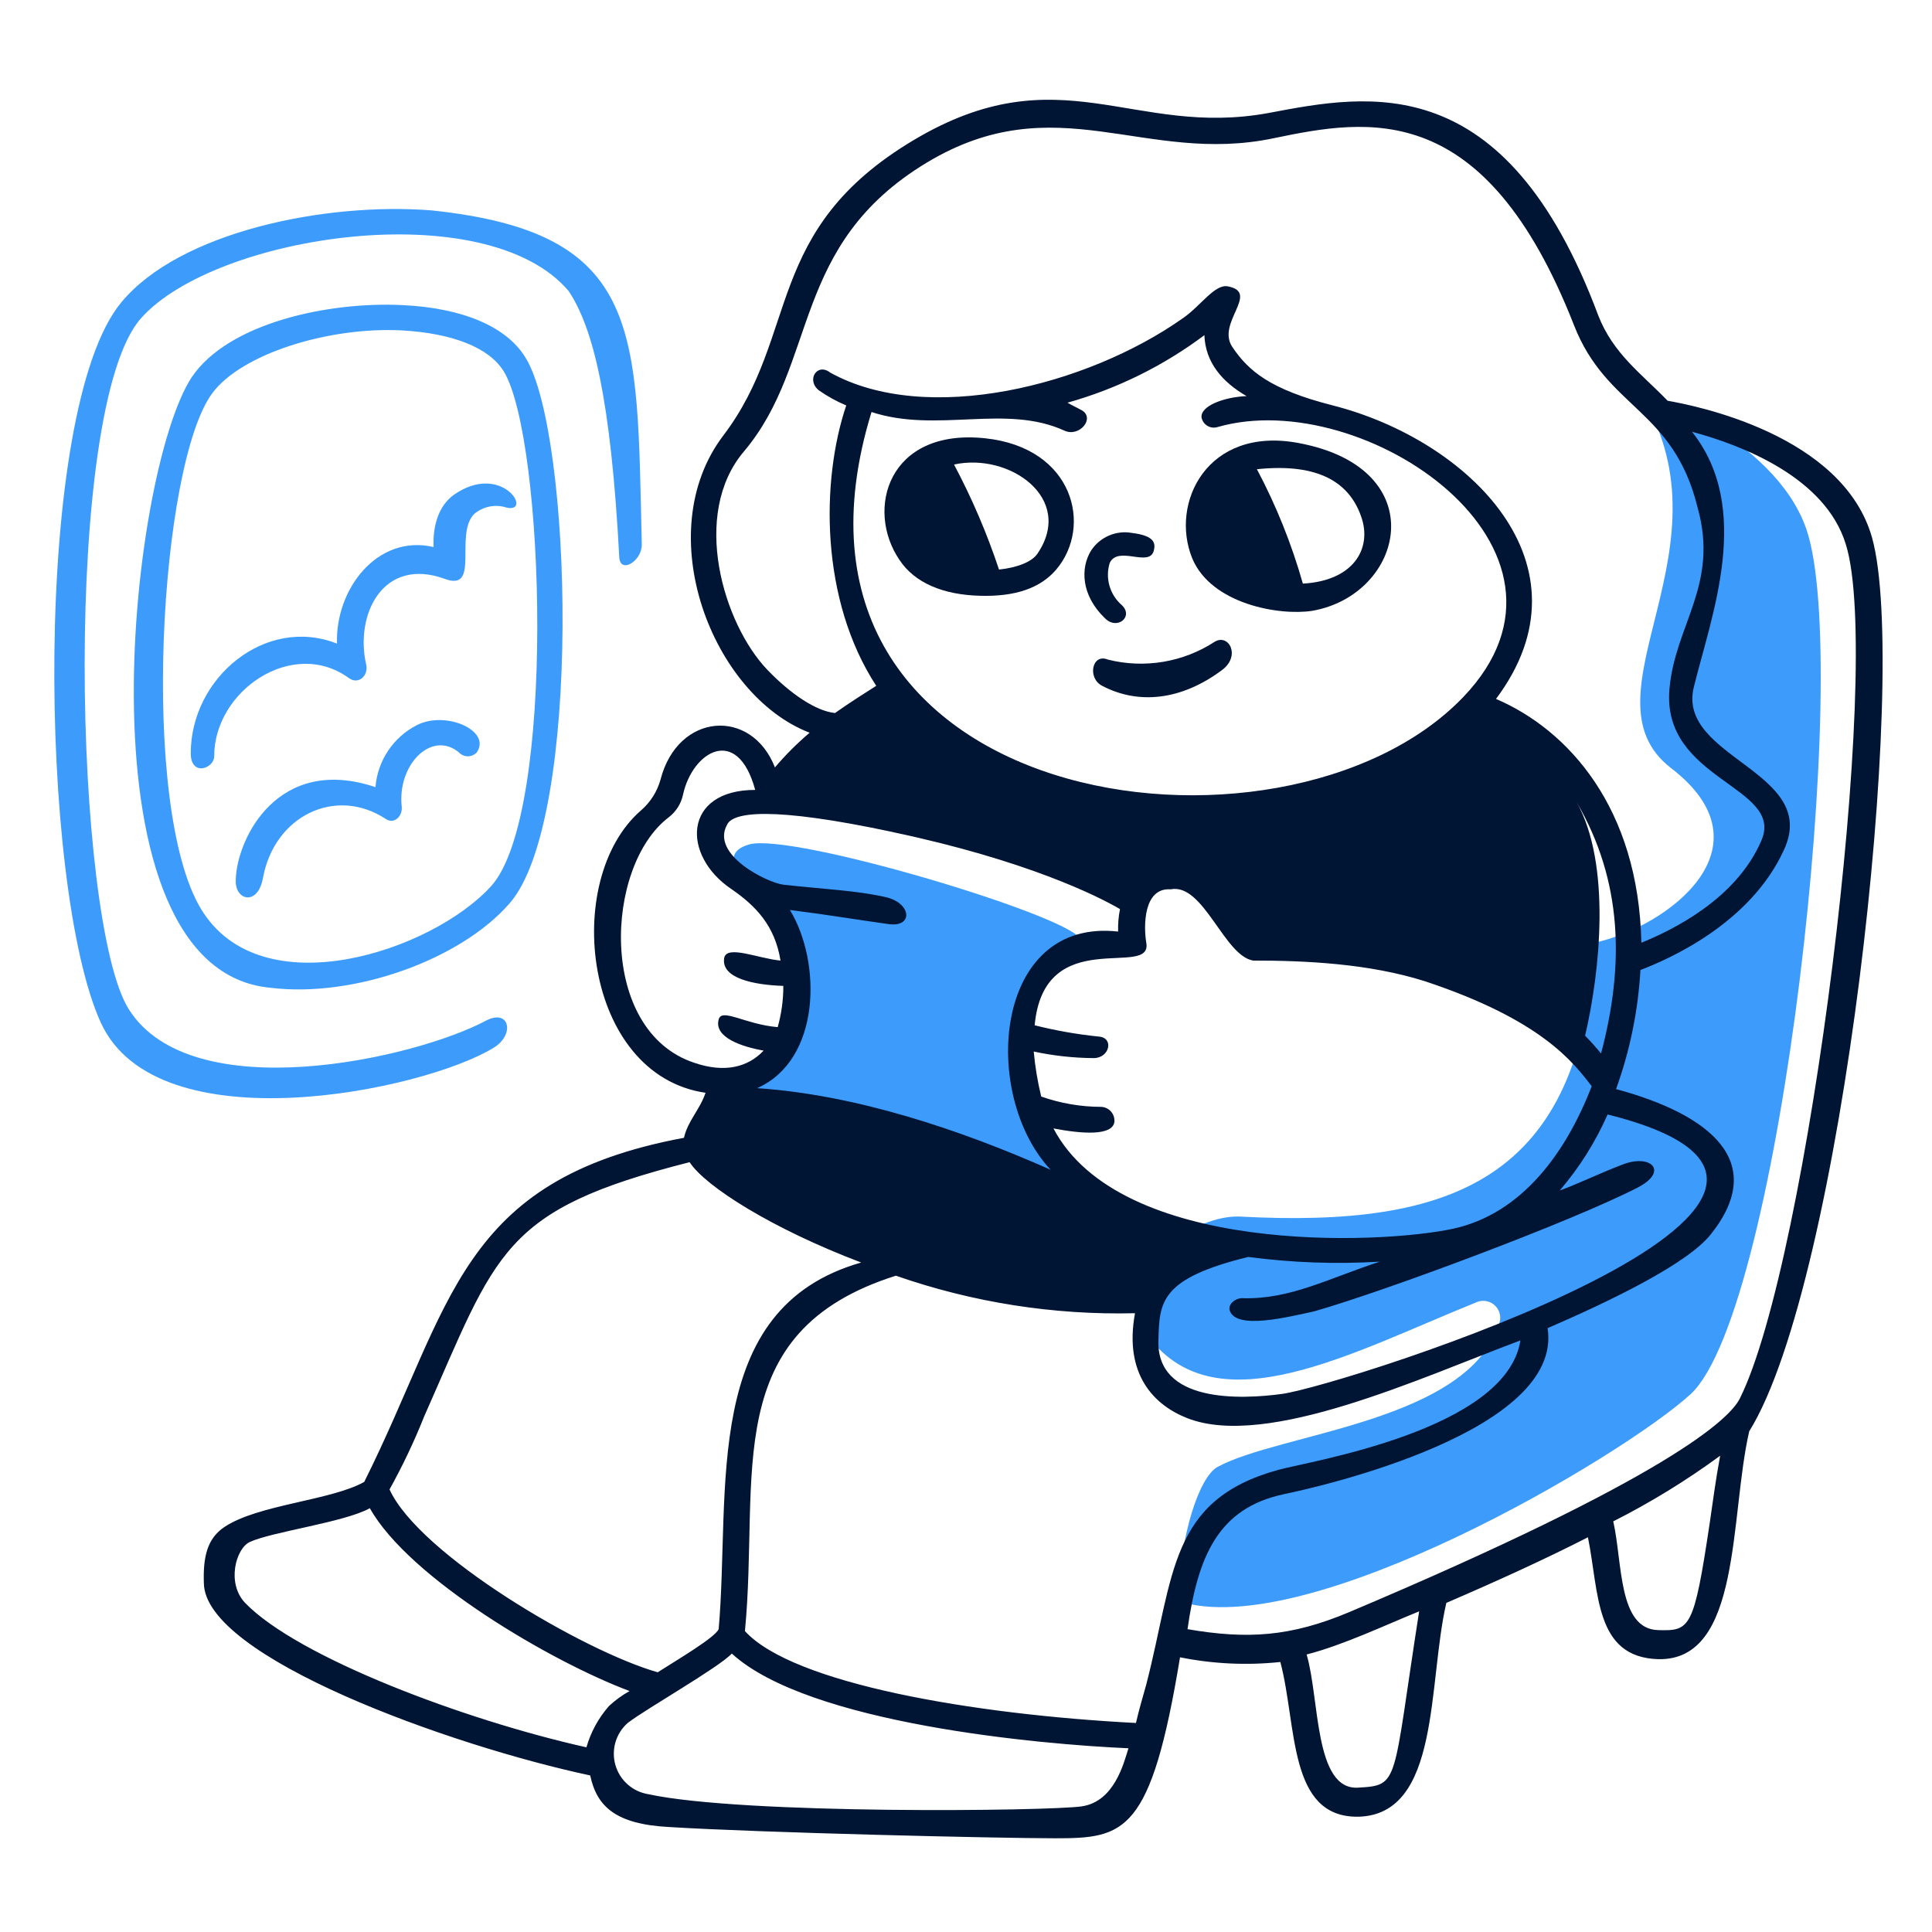 <svg width="155" height="155" viewBox="0 0 155 155" fill="none" xmlns="http://www.w3.org/2000/svg">
<path d="M39 81.879C33.21 84.967 15.377 88.951 10.338 80.977C5.9 73.98 4.996 32.603 11.315 25.532C17.259 18.836 39 15.526 45.621 23.35C47.576 26.284 49.006 31.927 49.683 44.715C49.76 46.07 51.521 45.016 51.489 43.663C51.075 26.495 51.714 18.686 34.637 16.88C26.061 16.203 14.4 18.611 9.736 24.253C2.589 32.829 3.116 71.121 8.081 82.03C12.594 91.96 33.96 87.522 39.602 84.061C41.335 83.008 40.881 80.902 39 81.879Z" fill="#3D9CFB"/>
<path d="M33.433 58.182C32.503 58.659 31.711 59.366 31.132 60.236C30.552 61.106 30.205 62.109 30.123 63.151C22.299 60.518 18.989 67.289 18.914 70.599C18.837 72.254 20.684 72.713 21.096 70.445C22.011 65.42 26.963 63.072 30.951 65.705C31.628 66.157 32.305 65.48 32.23 64.727C31.854 61.342 34.637 58.558 36.819 60.364C36.91 60.462 37.02 60.541 37.144 60.594C37.267 60.648 37.399 60.676 37.533 60.676C37.668 60.676 37.8 60.648 37.923 60.594C38.047 60.541 38.157 60.462 38.248 60.364C39.452 58.634 35.766 56.975 33.433 58.182Z" fill="#3D9CFB"/>
<path d="M36.442 39.675C35.164 40.578 34.712 42.23 34.787 43.888C30.274 42.835 26.888 47.273 27.038 51.636C21.321 49.38 15.304 54.345 15.304 60.437C15.304 62.325 17.185 61.667 17.185 60.663C17.185 55.396 23.504 51.108 28.018 54.419C28.77 54.945 29.598 54.193 29.372 53.29C28.47 49.303 30.726 44.638 35.692 46.444C38.548 47.498 36.444 42.908 38.024 41.253C38.379 40.944 38.809 40.733 39.271 40.641C39.732 40.548 40.21 40.578 40.657 40.727C42.762 41.18 40.279 37.042 36.442 39.675Z" fill="#3D9CFB"/>
<path d="M131.308 31.175C139.659 43.737 126.418 55.775 134.091 61.643C142.292 67.962 133.791 74.357 127.922 75.635C126.869 94.668 116.487 98.505 99.485 97.603C96.1 97.452 90.007 100.988 92.188 107.308C97.755 114.53 108.438 108.511 118.519 104.451C118.75 104.364 118.999 104.341 119.242 104.385C119.484 104.429 119.71 104.538 119.895 104.7C120.081 104.862 120.218 105.071 120.294 105.306C120.37 105.54 120.38 105.791 120.324 106.031C117.993 114.08 102.729 114.933 97.68 117.688C96.231 118.48 94.67 123.105 94.521 128.447C104.827 131.831 130.18 116.861 135.669 111.82C142.891 104.975 148.608 53.216 144.922 42.458C142.367 35.011 131.308 31.175 131.308 31.175Z" fill="#3D9CFB"/>
<path d="M58.86 87.597C58.937 87.65 86.017 95.102 86.094 95.12C83.006 90.682 78.646 79.999 86.621 75.259C85.266 73.303 63.675 66.833 60.141 67.736C56.605 68.714 61.495 72.174 61.495 72.174C65.783 77.665 63.601 86.466 58.86 87.597Z" fill="#3D9CFB"/>
<path d="M32.303 24.479C26.358 24.178 18.31 25.908 15.377 30.269C10.338 37.945 5.978 77.819 21.697 79.246C28.393 80.073 36.969 76.989 40.881 72.475C46.748 65.779 45.922 34.71 42.16 28.692C40.655 26.209 37.12 24.705 32.303 24.479ZM39.375 71.121C34.635 76.312 20.944 80.902 16.129 72.927C11.164 64.727 12.819 37.192 17.032 31.547C19.364 28.387 26.36 26.206 32.228 26.507C36.291 26.732 39.259 27.884 40.428 29.817C43.703 35.23 44.643 65.403 39.377 71.121H39.375Z" fill="#3D9CFB"/>
<path d="M105.278 49.004C112.651 47.725 115.134 37.569 104.15 35.537C96.853 34.183 93.844 40.352 95.649 44.791C97.189 48.487 102.679 49.414 105.278 49.004ZM109.265 41.631C110.018 44.039 108.588 46.596 104.526 46.822C103.625 43.641 102.389 40.565 100.839 37.644C105.88 37.118 108.363 38.773 109.265 41.631Z" fill="#001434"/>
<path d="M97.454 51.486C96.2 52.303 94.791 52.851 93.315 53.097C91.839 53.343 90.328 53.282 88.877 52.916C87.598 52.39 87.222 54.421 88.427 55.022C91.283 56.527 94.746 56.227 98.056 53.744C99.561 52.615 98.582 50.809 97.454 51.486Z" fill="#001434"/>
<path d="M90.007 48.553C89.532 48.145 89.186 47.607 89.013 47.006C88.839 46.404 88.844 45.766 89.029 45.167C89.706 43.737 92.189 45.543 92.564 44.189C92.719 43.587 92.642 42.986 90.834 42.759C90.203 42.642 89.551 42.716 88.962 42.97C88.372 43.225 87.871 43.649 87.524 44.189C86.696 45.543 86.696 47.725 88.653 49.606C89.631 50.584 90.966 49.474 90.007 48.553Z" fill="#001434"/>
<path d="M133.791 32.152C131.684 29.97 129.427 28.391 128.224 25.306C120.776 5.37 109.792 7.55 101.817 9.057C90.91 11.088 85.042 4.242 73.305 11.238C61.193 18.46 64.202 26.811 58.034 34.936C52.089 42.759 57.13 55.775 64.955 58.784C63.953 59.635 63.022 60.566 62.171 61.567C60.29 56.753 54.374 57.167 52.993 62.545C52.724 63.511 52.174 64.375 51.413 65.028C45.019 70.595 46.824 86.243 56.604 87.672C56.153 89.027 55.174 89.929 54.874 91.283C36.743 94.669 36.292 104.749 29.22 118.893C26.512 120.398 20.72 120.698 18.011 122.504C16.657 123.406 16.28 124.836 16.356 127.018C16.433 132.962 36.066 140.032 47.351 142.44C47.877 144.922 49.382 146.352 53.67 146.577C60.892 147.029 80.073 147.481 84.665 147.481C90.232 147.481 92.339 147.105 94.671 132.961C97.319 133.495 100.033 133.622 102.72 133.338C104.075 138.453 103.322 145.825 108.965 145.751C115.585 145.596 114.532 135.068 116.036 128.597C120.4 126.717 124.161 124.987 127.396 123.332C128.299 127.771 127.923 132.961 133.038 133.111C139.734 133.262 138.756 121.676 140.336 114.83C147.783 102.869 153.2 53.894 150.191 43.136C147.858 34.86 135.972 32.528 133.791 32.152ZM61.569 53.743C58.034 50.057 55.4 41.255 59.689 36.214C65.707 29.068 63.375 19.664 74.357 13.044C84.738 6.799 91.811 13.27 102.193 11.088C109.791 9.508 119.119 7.853 126.266 26.059C128.899 32.829 134.24 32.754 136.196 40.727C137.926 46.895 134.391 50.13 133.939 55.246C133.262 62.618 143.193 63.069 141.312 67.433C139.281 72.172 134.09 74.655 131.682 75.633C131.457 64.8 125.815 58.556 120.021 56.073C128.073 45.318 117.841 35.312 106.933 32.528C101.893 31.25 100.162 29.749 98.884 27.863C97.53 25.908 101.131 23.479 98.507 22.974C97.449 22.771 96.326 24.554 94.896 25.532C87.222 30.948 74.361 34.183 66.61 29.895C65.556 29.068 64.654 30.498 65.707 31.324C66.391 31.802 67.123 32.205 67.892 32.528C65.861 38.55 65.786 48.101 70.299 55.022C69.473 55.549 68.269 56.301 66.99 57.204C65.481 57.052 63.45 55.7 61.569 53.743ZM88.35 88.801C86.71 88.798 85.082 88.518 83.535 87.974C83.244 86.787 83.043 85.579 82.934 84.362C84.517 84.702 86.13 84.878 87.748 84.889C89.028 84.889 89.403 83.233 88.125 83.159C86.4 82.982 84.69 82.68 83.009 82.256C83.762 74.055 92.488 78.57 91.964 75.635C91.738 74.281 91.738 71.197 93.92 71.348C96.553 70.821 98.208 76.689 100.54 77.064C104.678 77.064 109.794 77.29 114.308 78.719C123.636 81.808 126.197 85.19 127.698 87.146C125.667 92.412 122.131 97.377 116.564 98.581C110.62 99.859 89.857 100.687 84.516 90.531C86.848 90.982 89.256 91.133 89.406 90.005C89.418 89.856 89.401 89.706 89.354 89.564C89.308 89.422 89.233 89.291 89.134 89.178C89.036 89.066 88.916 88.975 88.781 88.91C88.646 88.845 88.5 88.808 88.35 88.801ZM86.771 32.908C86.389 32.692 86.018 32.531 85.642 32.306C89.607 31.195 93.331 29.359 96.626 26.889C96.703 29.071 98.055 30.651 100.012 31.779C98.13 31.856 96.268 32.604 96.4 33.509C96.429 33.646 96.486 33.775 96.567 33.889C96.649 34.002 96.753 34.097 96.874 34.168C96.994 34.239 97.128 34.284 97.266 34.3C97.405 34.316 97.546 34.303 97.679 34.262C109.414 30.877 128.768 44.066 117.39 55.928C102.981 70.948 60.064 65.103 69.92 33.055C75.186 34.785 80.678 32.378 85.418 34.559C86.621 35.086 87.887 33.535 86.772 32.905L86.771 32.908ZM100.161 100.844C103.652 101.305 107.179 101.431 110.694 101.22C106.557 102.575 103.547 104.231 99.785 104.154C99.183 104.077 98.495 104.609 98.657 105.132C99.15 106.723 103.321 105.659 105.428 105.209C111.218 103.554 126.118 97.987 131.382 95.279C133.865 94 132.511 92.571 130.253 93.398C128.449 94.076 126.267 95.129 125.138 95.504C126.71 93.674 128.003 91.62 128.975 89.411C155.455 96.032 107.76 111.152 102.87 111.829C99.56 112.281 92.714 112.582 92.939 107.467C93.016 104.449 93.091 102.568 100.162 100.838L100.161 100.844ZM128.449 84.52C128.043 84.025 127.617 83.547 127.169 83.09C128.373 77.975 129.276 69.323 126.492 64.358C130.179 70.671 130.33 77.441 128.449 84.513L128.449 84.52ZM71.65 66.763C82.332 69.021 88.049 71.879 89.855 72.933C89.736 73.527 89.686 74.133 89.705 74.738C79.699 73.61 78.646 87.828 84.288 93.846C76.99 90.612 68.64 87.825 60.742 87.301C65.857 85.045 65.933 77.22 63.375 73.007C66.386 73.384 68.566 73.76 71.274 74.136C73.305 74.437 73.155 72.406 70.973 71.954C68.566 71.428 66.234 71.353 62.848 70.976C61.569 70.826 56.981 68.569 58.334 66.162C58.783 65.178 61.793 64.652 71.65 66.758L71.65 66.763ZM55.702 85.265C47.953 82.707 48.479 69.466 53.67 65.555C54.247 65.104 54.647 64.465 54.798 63.749C55.551 60.288 59.162 58.107 60.588 63.373C54.798 63.373 54.644 68.639 58.708 71.348C60.663 72.702 62.168 74.281 62.619 77.064C60.889 76.915 58.331 75.786 58.105 76.839C57.804 78.494 60.513 79.021 62.845 79.096C62.848 80.215 62.696 81.329 62.393 82.406C59.761 82.18 57.88 80.826 57.654 81.805C57.278 83.233 59.535 83.986 61.265 84.287C59.989 85.641 58.109 86.092 55.702 85.265ZM34.035 113.627C39.902 100.386 40.203 97.076 55.325 93.239C56.604 95.195 61.946 98.581 69.092 101.289C56.153 104.975 58.635 119.57 57.657 130.703C57.357 131.38 54.422 133.11 52.767 134.163C46.9 132.508 33.658 124.76 31.251 119.495C32.303 117.6 33.233 115.64 34.035 113.627ZM47.05 140.184C37.27 138.003 23.879 132.962 19.666 128.598C18.161 127.019 18.914 124.236 20.043 123.708C21.847 122.881 27.64 122.129 29.672 121C32.831 126.643 44.267 133.338 50.511 135.668C49.913 136.001 49.357 136.406 48.855 136.872C48.016 137.829 47.399 138.959 47.048 140.183L47.05 140.184ZM86.772 144.923C84.138 145.3 59.689 145.6 52.015 143.946C51.399 143.847 50.824 143.575 50.356 143.162C49.889 142.749 49.548 142.211 49.375 141.612C49.201 141.012 49.202 140.376 49.376 139.777C49.551 139.178 49.892 138.641 50.36 138.228C51.94 137.024 57.657 133.789 58.711 132.661C64.879 138.303 83.536 139.958 90.533 140.259C90.157 141.462 89.404 144.546 86.772 144.922V144.923ZM91.963 135.143C91.662 136.197 91.361 137.25 91.135 138.231C78.045 137.554 63.601 135.071 59.764 130.859C60.967 118.37 57.582 106.86 71.876 102.346C78.037 104.495 84.536 105.515 91.059 105.357C90.157 110.247 92.564 112.73 95.272 113.783C101.667 116.265 113.929 110.548 121.979 107.539C120.851 114.761 104.977 117.243 102.57 117.921C93.768 120.322 94.218 126.416 91.963 135.142V135.143ZM108.965 143.419C105.429 143.645 105.877 136.272 104.827 132.736C107.76 131.984 111.071 130.404 113.854 129.275C111.69 143.14 112.32 143.226 108.963 143.418L108.965 143.419ZM137.176 122.129C135.897 130.705 135.596 130.852 133.038 130.78C129.803 130.703 130.182 125.363 129.427 122.056C132.426 120.54 135.295 118.778 138.004 116.79C137.627 118.818 137.401 120.623 137.176 122.128V122.129ZM139.583 112.198C138.756 113.854 133.866 118.517 108.212 129.351C103.548 131.307 100.087 131.533 95.272 130.705C96.1 124.915 97.68 121 103.022 119.871C105.955 119.27 125.44 114.831 124.161 106.556C129.201 104.374 135.355 101.412 137.251 99.033C141.907 93.2 137.174 89.403 129.653 87.375C130.764 84.302 131.423 81.084 131.609 77.821C133.791 76.993 140.41 74.135 143.119 68.192C146.053 61.872 134.467 60.819 135.897 55.102C137.327 49.311 140.636 40.808 135.746 34.639C139.659 35.692 146.429 38.25 148.085 43.666C151.094 53.217 145.075 101.211 139.583 112.198V112.198Z" fill="#001434"/>
<path d="M79.023 35.161C71.255 34.344 69.393 40.879 72.177 44.942C73.38 46.747 75.637 47.725 78.646 47.798C81.43 47.876 83.461 47.197 84.74 45.692C87.674 42.23 86.156 35.912 79.023 35.161ZM83.236 44.415C82.784 45.092 81.581 45.543 80.148 45.694C79.183 42.789 77.976 39.97 76.539 37.268C80.978 36.29 86.245 39.976 83.236 44.415Z" fill="#001434"/>
</svg>
